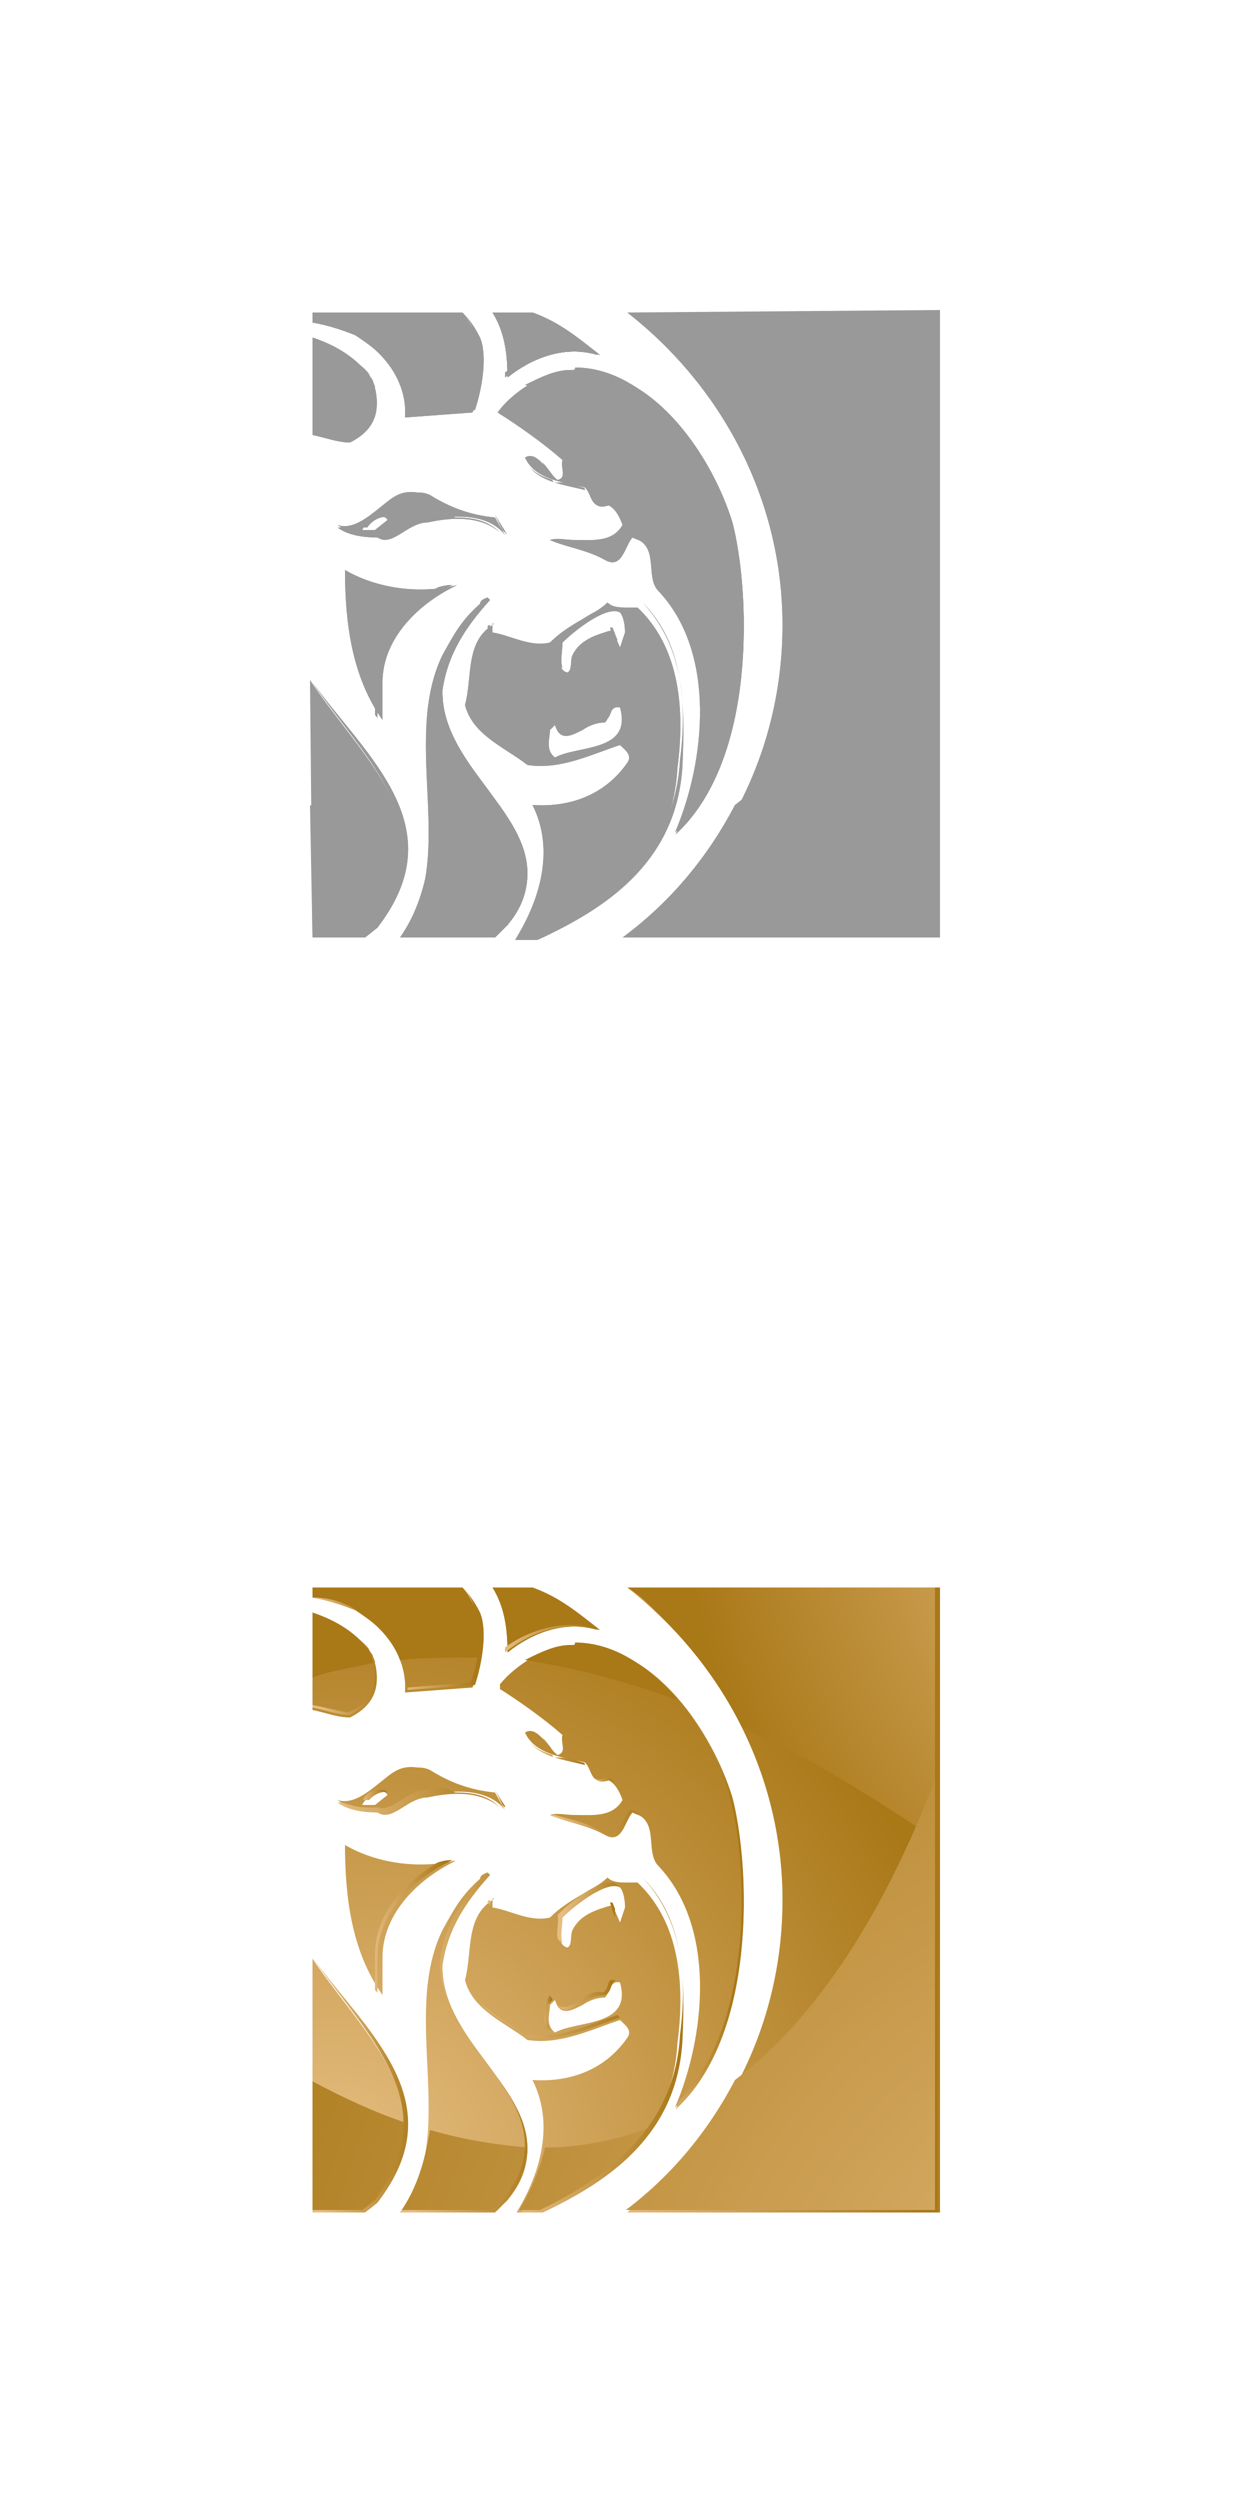 <?xml version="1.0" encoding="utf-8"?>
<!-- Generator: Adobe Illustrator 18.1.1, SVG Export Plug-In . SVG Version: 6.00 Build 0)  -->
<svg version="1.1" id="Layer_1" xmlns="http://www.w3.org/2000/svg" xmlns:xlink="http://www.w3.org/1999/xlink" x="0px" y="0px"
	 width="50px" height="100px" viewBox="-280 347 50 100" enable-background="new -280 347 50 100" xml:space="preserve">
<g>
	<g>
		<g>
			<g>
				<defs>
					<path id="SVGID_1_" d="M-266.2,420.8c0,2.2,0.3,4.3,1.5,6v-1.5c0-1.8,1.5-3.2,3-3.9C-263.3,421.8-265,421.5-266.2,420.8z"/>
				</defs>
				<clipPath id="SVGID_2_">
					<use xlink:href="#SVGID_1_"  overflow="visible"/>
				</clipPath>
				
					<radialGradient id="SVGID_3_" cx="-1350.937" cy="438.356" r="0.782" gradientTransform="matrix(33.116 0 0 -33.116 44471.688 14950.565)" gradientUnits="userSpaceOnUse">
					<stop  offset="0" style="stop-color:#E6BD81"/>
					<stop  offset="1" style="stop-color:#A97817"/>
				</radialGradient>
				<rect x="-266.2" y="420.8" clip-path="url(#SVGID_2_)" fill="url(#SVGID_3_)" width="4.4" height="6"/>
			</g>
		</g>
	</g>
	<g>
		<g>
			<g>
				<defs>
					<path id="SVGID_4_" d="M-264.5,418.8l-0.5,0.4h-0.5C-265.5,419-264.7,418.4-264.5,418.8 M-264.8,418.3
						c-0.5,0.4-1.1,0.9-1.7,0.7c0.4,0.3,1,0.4,1.6,0.4c0.6,0.4,1.2-0.6,2-0.6c1-0.2,2.4-0.3,3.1,0.6l-0.4-0.7
						c-1-0.1-1.8-0.4-2.6-0.9c-0.2-0.1-0.4-0.1-0.5-0.1C-264,417.6-264.3,417.9-264.8,418.3"/>
				</defs>
				<clipPath id="SVGID_5_">
					<use xlink:href="#SVGID_4_"  overflow="visible"/>
				</clipPath>
				
					<radialGradient id="SVGID_6_" cx="-1350.949" cy="438.353" r="0.779" gradientTransform="matrix(33.125 0 0 -33.125 44483.504 14954.068)" gradientUnits="userSpaceOnUse">
					<stop  offset="0" style="stop-color:#E6BD81"/>
					<stop  offset="1" style="stop-color:#A97817"/>
				</radialGradient>
				<rect x="-266.5" y="417.6" clip-path="url(#SVGID_5_)" fill="url(#SVGID_6_)" width="6.7" height="2.1"/>
			</g>
		</g>
	</g>
	<g>
		<g>
			<g>
				<defs>
					<path id="SVGID_7_" d="M-267.5,415.4c0.5,0.1,1,0.3,1.5,0.3c1-0.5,1.3-1.3,0.9-2.4c-0.6-0.9-1.5-1.4-2.4-1.7V415.4z"/>
				</defs>
				<clipPath id="SVGID_8_">
					<use xlink:href="#SVGID_7_"  overflow="visible"/>
				</clipPath>
				
					<radialGradient id="SVGID_9_" cx="-1350.948" cy="438.351" r="0.781" gradientTransform="matrix(33.123 0 0 -33.123 44481.129 14953.303)" gradientUnits="userSpaceOnUse">
					<stop  offset="0" style="stop-color:#E6BD81"/>
					<stop  offset="1" style="stop-color:#A97817"/>
				</radialGradient>
				<rect x="-267.5" y="411.6" clip-path="url(#SVGID_8_)" fill="url(#SVGID_9_)" width="2.9" height="4.1"/>
			</g>
		</g>
	</g>
	<g>
		<g>
			<g>
				<defs>
					<path id="SVGID_10_" d="M-262.3,424.2c-1.7,3.5,0.7,8.3-1.7,11.3h3.8c0.2-0.2,0.3-0.3,0.5-0.5c2.8-3.7-2.7-5.8-2.6-9.4
						c0.2-1.4,0.9-2.5,1.9-3.6l-0.1-0.1C-261.5,422.7-261.8,423.3-262.3,424.2"/>
				</defs>
				<clipPath id="SVGID_11_">
					<use xlink:href="#SVGID_10_"  overflow="visible"/>
				</clipPath>
				
					<radialGradient id="SVGID_12_" cx="-1350.944" cy="438.353" r="0.781" gradientTransform="matrix(33.12 0 0 -33.12 44476.961 14952.016)" gradientUnits="userSpaceOnUse">
					<stop  offset="0" style="stop-color:#E6BD81"/>
					<stop  offset="1" style="stop-color:#A97817"/>
				</radialGradient>
				<rect x="-264" y="421.9" clip-path="url(#SVGID_11_)" fill="url(#SVGID_12_)" width="7.1" height="13.6"/>
			</g>
		</g>
	</g>
	<g>
		<g>
			<g>
				<defs>
					<path id="SVGID_13_" d="M-254.9,410.5c3.7,2.9,6.2,7.4,6.2,12.5c0,5.1-2.4,9.6-6.2,12.5h12.5v-25H-254.9z"/>
				</defs>
				<clipPath id="SVGID_14_">
					<use xlink:href="#SVGID_13_"  overflow="visible"/>
				</clipPath>
				
					<radialGradient id="SVGID_15_" cx="-1350.925" cy="438.369" r="0.781" gradientTransform="matrix(33.117 0 0 -33.117 44472.355 14951.277)" gradientUnits="userSpaceOnUse">
					<stop  offset="0" style="stop-color:#E6BD81"/>
					<stop  offset="1" style="stop-color:#A97817"/>
				</radialGradient>
				<rect x="-254.9" y="410.5" clip-path="url(#SVGID_14_)" fill="url(#SVGID_15_)" width="12.5" height="25"/>
			</g>
		</g>
	</g>
	<g>
		<g>
			<g>
				<defs>
					<path id="SVGID_16_" d="M-267.5,435.5h2.1l0.5-0.4c2.9-4-0.6-6.7-2.7-9.9L-267.5,435.5L-267.5,435.5z"/>
				</defs>
				<clipPath id="SVGID_17_">
					<use xlink:href="#SVGID_16_"  overflow="visible"/>
				</clipPath>
				
					<radialGradient id="SVGID_18_" cx="-1350.935" cy="438.364" r="0.782" gradientTransform="matrix(33.119 0 0 -33.119 44474.742 14951.777)" gradientUnits="userSpaceOnUse">
					<stop  offset="0" style="stop-color:#E6BD81"/>
					<stop  offset="1" style="stop-color:#A97817"/>
				</radialGradient>
				<rect x="-267.5" y="425.2" clip-path="url(#SVGID_17_)" fill="url(#SVGID_18_)" width="5.6" height="10.3"/>
			</g>
		</g>
	</g>
	<g>
		<g>
			<g>
				<defs>
					<path id="SVGID_19_" d="M-267.5,410.5v0.4c0.6,0.1,1.2,0.3,1.7,0.5c1.2,0.7,2.1,1.9,2,3.3l2.7-0.2c0.4-0.9,0.5-2.2,0.2-2.9
						c-0.2-0.4-0.4-0.8-0.6-1L-267.5,410.5L-267.5,410.5z"/>
				</defs>
				<clipPath id="SVGID_20_">
					<use xlink:href="#SVGID_19_"  overflow="visible"/>
				</clipPath>
				
					<radialGradient id="SVGID_21_" cx="-1350.928" cy="438.372" r="0.78" gradientTransform="matrix(33.122 0 0 -33.122 44478.602 14953.333)" gradientUnits="userSpaceOnUse">
					<stop  offset="0" style="stop-color:#E6BD81"/>
					<stop  offset="1" style="stop-color:#A97817"/>
				</radialGradient>
				<rect x="-267.5" y="410.5" clip-path="url(#SVGID_20_)" fill="url(#SVGID_21_)" width="6.9" height="4.2"/>
			</g>
		</g>
	</g>
	<g>
		<g>
			<g>
				<defs>
					<path id="SVGID_22_" d="M-260.3,410.5c0.5,0.8,0.6,1.7,0.6,2.6c1-0.8,2.3-1.3,3.7-0.9c-0.9-0.7-1.6-1.3-2.7-1.7H-260.3z"/>
				</defs>
				<clipPath id="SVGID_23_">
					<use xlink:href="#SVGID_22_"  overflow="visible"/>
				</clipPath>
				
					<radialGradient id="SVGID_24_" cx="-1350.93" cy="438.366" r="0.778" gradientTransform="matrix(33.12 0 0 -33.12 44476.051 14952.273)" gradientUnits="userSpaceOnUse">
					<stop  offset="0" style="stop-color:#E6BD81"/>
					<stop  offset="1" style="stop-color:#A97817"/>
				</radialGradient>
				<rect x="-260.3" y="410.5" clip-path="url(#SVGID_23_)" fill="url(#SVGID_24_)" width="4.4" height="2.6"/>
			</g>
		</g>
	</g>
	<g>
		<g>
			<g>
				<defs>
					<path id="SVGID_25_" d="M-255.2,426.3c0.5,1.8-1.7,1.5-2.6,2c-0.4-0.3-0.2-0.8-0.2-1.1l0.2-0.2c0.2,0.7,0.7,0.4,1.1,0.2
						c0.3-0.2,0.6-0.3,0.9-0.3C-255.6,426.7-255.6,426.2-255.2,426.3 M-257.5,423.7c0.5-0.5,1.9-1.6,2.3-1.2
						c0.1,0.1,0.2,0.4,0.2,0.8l-0.2,0.6l-0.3-0.7c-0.7,0.2-1.3,0.4-1.6,1c-0.1,0.2,0,0.6-0.2,0.7
						C-257.8,424.8-257.5,424-257.5,423.7 M-258,423.7c-0.8,0.2-1.6-0.3-2.3-0.4c0-0.1,0-0.2,0-0.3c-1.1,0.7-0.8,2.1-1.1,3.2
						c0.3,1.2,1.6,1.7,2.5,2.4c1.3,0.2,2.5-0.4,3.7-0.8c0.2,0.2,0.5,0.4,0.3,0.7c-0.9,1.3-2.3,1.8-3.8,1.7c0.9,1.8,0.3,3.8-0.7,5.4
						h0.9c2.8-1.3,5.4-3.2,5.6-6.9c0.3-2.3,0.1-4.8-1.6-6.4c-0.1,0-0.2,0-0.4,0c-0.3,0-0.6,0-0.8-0.2
						C-256.2,422.6-257.2,422.9-258,423.7"/>
				</defs>
				<clipPath id="SVGID_26_">
					<use xlink:href="#SVGID_25_"  overflow="visible"/>
				</clipPath>
				
					<radialGradient id="SVGID_27_" cx="-1350.939" cy="438.355" r="0.78" gradientTransform="matrix(33.118 0 0 -33.118 44473.668 14951.109)" gradientUnits="userSpaceOnUse">
					<stop  offset="0" style="stop-color:#E6BD81"/>
					<stop  offset="1" style="stop-color:#A97817"/>
				</radialGradient>
				<rect x="-261.5" y="421.9" clip-path="url(#SVGID_26_)" fill="url(#SVGID_27_)" width="9" height="13.6"/>
			</g>
		</g>
	</g>
	<g>
		<g>
			<g>
				<defs>
					<path id="SVGID_28_" d="M-257.2,412.8c-1.2,0.1-2.4,1-2.9,1.7c0.8,0.5,1.8,1.2,2.6,1.9c-0.1,0.3,0.2,0.7-0.2,0.8
						c-0.4-0.3-0.8-1.2-1.3-0.9c0.4,0.9,1.6,1,2.4,1.2c0.3,0.3,0.2,0.9,0.9,0.7c0.3,0.1,0.5,0.5,0.6,0.8c-0.4,0.7-1.2,0.6-1.9,0.6
						c-0.4,0-0.7-0.1-1,0c0.7,0.3,1.5,0.4,2.2,0.8c0.7,0.4,0.8-0.6,1.1-0.9c1.1,0.3,0.5,1.5,1,2.1c2.4,2.5,1.9,6.9,0.7,9.7
						c3.3-3,3-9.7,2.3-12.4c-0.8-2.6-3.1-6.1-6.2-6.1C-257,412.8-257,412.8-257.2,412.8"/>
				</defs>
				<clipPath id="SVGID_29_">
					<use xlink:href="#SVGID_28_"  overflow="visible"/>
				</clipPath>
				
					<radialGradient id="SVGID_30_" cx="-1350.929" cy="438.368" r="0.78" gradientTransform="matrix(33.118 0 0 -33.118 44474.004 14951.721)" gradientUnits="userSpaceOnUse">
					<stop  offset="0" style="stop-color:#E6BD81"/>
					<stop  offset="1" style="stop-color:#A97817"/>
				</radialGradient>
				<rect x="-260" y="412.8" clip-path="url(#SVGID_29_)" fill="url(#SVGID_30_)" width="10.3" height="18.6"/>
			</g>
		</g>
	</g>
	<g>
		<g>
			<g>
				<defs>
					<path id="SVGID_31_" d="M-257.2,412.8c-0.6,0-1.2,0.3-1.8,0.6c1.9,0.3,3.9,0.8,6.1,1.6c-1.1-1.3-2.5-2.3-4.1-2.3
						C-257,412.8-257,412.8-257.2,412.8 M-267.5,414.1c0.8-0.3,1.7-0.4,2.5-0.6c0-0.1-0.1-0.2-0.1-0.3c-0.6-0.9-1.5-1.4-2.4-1.7
						V414.1z M-267.5,410.5v0.4c0.6,0.1,1.2,0.3,1.7,0.5c0.8,0.5,1.5,1.1,1.8,2c1-0.1,2.1-0.1,3.2-0.1c0.1-0.7,0.1-1.3-0.1-1.8
						c-0.2-0.4-0.4-0.8-0.6-1C-261.5,410.5-267.5,410.5-267.5,410.5z M-260.3,410.5c0.5,0.8,0.6,1.7,0.6,2.6c1-0.8,2.3-1.3,3.7-0.9
						c-0.9-0.7-1.6-1.3-2.7-1.7H-260.3z M-254.9,410.5c1.9,1.5,3.5,3.4,4.6,5.6c2.5,1.1,5.1,2.7,7.9,4.6v-10.3L-254.9,410.5
						L-254.9,410.5z"/>
				</defs>
				<clipPath id="SVGID_32_">
					<use xlink:href="#SVGID_31_"  overflow="visible"/>
				</clipPath>
				
					<radialGradient id="SVGID_33_" cx="-1351.508" cy="438.185" r="0.78" gradientTransform="matrix(33.421 0 0 -33.421 44942.238 15050.465)" gradientUnits="userSpaceOnUse">
					<stop  offset="0" style="stop-color:#E6BD81"/>
					<stop  offset="0.258" style="stop-color:#E6BD81"/>
					<stop  offset="1" style="stop-color:#A97817"/>
				</radialGradient>
				<rect x="-267.5" y="410.5" clip-path="url(#SVGID_32_)" fill="url(#SVGID_33_)" width="25" height="10.3"/>
			</g>
		</g>
	</g>
	<g>
		<g>
			<g>
				<defs>
					<path id="SVGID_34_" d="M-264,435.5h3.8c0.2-0.2,0.3-0.3,0.5-0.5c0.6-0.7,0.8-1.4,0.8-2.1c-1.2-0.1-2.5-0.3-3.9-0.7
						C-263,433.4-263.3,434.5-264,435.5 M-258.2,432.9c-0.2,0.9-0.6,1.8-1.1,2.6h0.9c1.7-0.8,3.4-1.8,4.4-3.4
						C-255.3,432.6-256.8,432.9-258.2,432.9 M-267.5,435.5h2.1l0.5-0.4c0.8-1.1,1.1-2.2,1.1-3.2c-1.2-0.4-2.5-1-3.8-1.7
						L-267.5,435.5L-267.5,435.5z M-250.6,430.2c-1.1,2.1-2.6,3.9-4.5,5.3h12.5v-17.3C-244.3,422.6-246.8,427.3-250.6,430.2"/>
				</defs>
				<clipPath id="SVGID_35_">
					<use xlink:href="#SVGID_34_"  overflow="visible"/>
				</clipPath>
				
					<radialGradient id="SVGID_36_" cx="-1362.339" cy="441.609" r="0.781" gradientTransform="matrix(59.248 0 0 -59.248 80485.461 26609.631)" gradientUnits="userSpaceOnUse">
					<stop  offset="0" style="stop-color:#E6BD81"/>
					<stop  offset="1" style="stop-color:#A97817"/>
				</radialGradient>
				<rect x="-267.5" y="418.1" clip-path="url(#SVGID_35_)" fill="url(#SVGID_36_)" width="25" height="17.3"/>
			</g>
		</g>
	</g>
	<g>
		<g>
			<g>
				<defs>
					<path id="SVGID_37_" d="M-260.5,423.1L-260.5,423.1c0.1,0.1,0.1,0.1,0.1,0.1c0-0.1,0-0.2,0-0.2S-260.5,423-260.5,423.1"/>
				</defs>
				<clipPath id="SVGID_38_">
					<use xlink:href="#SVGID_37_"  overflow="visible"/>
				</clipPath>
				
					<linearGradient id="SVGID_39_" gradientUnits="userSpaceOnUse" x1="2553.122" y1="-767.885" x2="2553.794" y2="-767.885" gradientTransform="matrix(0.225 0 0 -0.225 -834.427 250.48)">
					<stop  offset="0" style="stop-color:#E6BD81"/>
					<stop  offset="1" style="stop-color:#A97817"/>
				</linearGradient>
				<rect x="-260.5" y="423" clip-path="url(#SVGID_38_)" fill="url(#SVGID_39_)" width="0.2" height="0.2"/>
			</g>
		</g>
	</g>
	<g>
		<g>
			<g>
				<defs>
					<path id="SVGID_40_" d="M-255.9,426.7c-0.3-0.1-0.6,0.1-0.9,0.3c-0.3,0.2-0.7,0.4-0.9,0.2c0.3,0.4,0.6,0.1,1-0.1
						c0.3-0.2,0.6-0.3,0.9-0.3c0.3-0.1,0.2-0.6,0.5-0.6v-0.1h-0.1C-255.8,426.2-255.6,426.6-255.9,426.7"/>
				</defs>
				<clipPath id="SVGID_41_">
					<use xlink:href="#SVGID_40_"  overflow="visible"/>
				</clipPath>
				
					<linearGradient id="SVGID_42_" gradientUnits="userSpaceOnUse" x1="-1126.055" y1="368.649" x2="-1125.384" y2="368.649" gradientTransform="matrix(3.523 0 0 -3.523 3709.241 1725.614)">
					<stop  offset="0" style="stop-color:#E6BD81"/>
					<stop  offset="1" style="stop-color:#A97817"/>
				</linearGradient>
				<rect x="-257.8" y="426.2" clip-path="url(#SVGID_41_)" fill="url(#SVGID_42_)" width="2.4" height="1.4"/>
			</g>
		</g>
	</g>
	<g>
		<g>
			<g>
				<defs>
					<path id="SVGID_43_" d="M-260.3,423C-260.2,422.9-260.2,422.9-260.3,423C-260.2,422.9-260.3,422.9-260.3,423"/>
				</defs>
				<clipPath id="SVGID_44_">
					<use xlink:href="#SVGID_43_"  overflow="visible"/>
				</clipPath>
				
					<linearGradient id="SVGID_45_" gradientUnits="userSpaceOnUse" x1="7189.38" y1="-2202.099" x2="7190.05" y2="-2202.099" gradientTransform="matrix(0.103 0 0 -0.103 -1001.559 195.913)">
					<stop  offset="0" style="stop-color:#E6BD81"/>
					<stop  offset="1" style="stop-color:#A97817"/>
				</linearGradient>
				<rect x="-260.3" y="422.9" clip-path="url(#SVGID_44_)" fill="url(#SVGID_45_)" width="0.1" height="0.1"/>
			</g>
		</g>
	</g>
	<g>
		<g>
			<g>
				<defs>
					<path id="SVGID_46_" d="M-258.2,427.1c0.1,0.4-0.2,0.8,0.2,1.1l0,0c-0.2-0.3-0.1-0.7-0.1-1l0.2-0.2c0-0.1-0.1-0.1-0.1-0.2
						L-258.2,427.1z"/>
				</defs>
				<clipPath id="SVGID_47_">
					<use xlink:href="#SVGID_46_"  overflow="visible"/>
				</clipPath>
				
					<linearGradient id="SVGID_48_" gradientUnits="userSpaceOnUse" x1="504.982" y1="-130.397" x2="505.653" y2="-130.397" gradientTransform="matrix(0.469 0 0 -0.469 -495.119 366.331)">
					<stop  offset="0" style="stop-color:#E6BD81"/>
					<stop  offset="1" style="stop-color:#A97817"/>
				</linearGradient>
				<rect x="-258.3" y="426.8" clip-path="url(#SVGID_47_)" fill="url(#SVGID_48_)" width="0.5" height="1.4"/>
			</g>
		</g>
	</g>
	<g>
		<g>
			<g>
				<defs>
					<path id="SVGID_49_" d="M-257.7,423.6c0.1,0.4-0.2,1,0.2,1.1c-0.1-0.2,0-0.7,0-1c0.5-0.5,1.8-1.5,2.3-1.2
						c-0.1-0.1-0.2-0.2-0.4-0.2C-256.2,422.3-257.2,423.1-257.7,423.6"/>
				</defs>
				<clipPath id="SVGID_50_">
					<use xlink:href="#SVGID_49_"  overflow="visible"/>
				</clipPath>
				
					<linearGradient id="SVGID_51_" gradientUnits="userSpaceOnUse" x1="-1134.043" y1="370.821" x2="-1133.372" y2="370.821" gradientTransform="matrix(3.64 0 0 -3.64 3870.46 1773.314)">
					<stop  offset="0" style="stop-color:#E6BD81"/>
					<stop  offset="1" style="stop-color:#A97817"/>
				</linearGradient>
				<rect x="-257.8" y="422.2" clip-path="url(#SVGID_50_)" fill="url(#SVGID_51_)" width="2.6" height="2.5"/>
			</g>
		</g>
	</g>
	<g>
		<g>
			<g>
				<defs>
					<path id="SVGID_52_" d="M-255.6,423.1l0.2,0.6l0.1-0.1l-0.2-0.5C-255.6,423.1-255.6,423.1-255.6,423.1"/>
				</defs>
				<clipPath id="SVGID_53_">
					<use xlink:href="#SVGID_52_"  overflow="visible"/>
				</clipPath>
				
					<linearGradient id="SVGID_54_" gradientUnits="userSpaceOnUse" x1="1081.453" y1="-315.118" x2="1082.124" y2="-315.118" gradientTransform="matrix(0.358 0 0 -0.358 -643.216 310.462)">
					<stop  offset="0" style="stop-color:#E6BD81"/>
					<stop  offset="1" style="stop-color:#A97817"/>
				</linearGradient>
				<rect x="-255.6" y="423.1" clip-path="url(#SVGID_53_)" fill="url(#SVGID_54_)" width="0.2" height="0.6"/>
			</g>
		</g>
	</g>
	<g>
		<g>
			<g>
				<defs>
					<path id="SVGID_55_" d="M-258.3,416.5c0.2,0.2,0.3,0.4,0.5,0.6C-258,416.9-258.2,416.7-258.3,416.5z"/>
				</defs>
				<clipPath id="SVGID_56_">
					<use xlink:href="#SVGID_55_"  overflow="visible"/>
				</clipPath>
				
					<linearGradient id="SVGID_57_" gradientUnits="userSpaceOnUse" x1="-234.637" y1="88.328" x2="-233.967" y2="88.328" gradientTransform="matrix(0.773 0 0 -0.773 -77.105 485.042)">
					<stop  offset="0" style="stop-color:#E6BD81"/>
					<stop  offset="1" style="stop-color:#A97817"/>
				</linearGradient>
				<rect x="-258.3" y="416.5" clip-path="url(#SVGID_56_)" fill="url(#SVGID_57_)" width="0.5" height="0.6"/>
			</g>
		</g>
	</g>
	<g>
		<g>
			<g>
				<defs>
					<path id="SVGID_58_" d="M-256.2,418.1c0.1,0.2,0.3,0.2,0.6,0.1c0.1,0,0.1,0.1,0.2,0.1c-0.1-0.1-0.2-0.2-0.3-0.2
						C-255.9,418.2-256.2,418.2-256.2,418.1"/>
				</defs>
				<clipPath id="SVGID_59_">
					<use xlink:href="#SVGID_58_"  overflow="visible"/>
				</clipPath>
				
					<linearGradient id="SVGID_60_" gradientUnits="userSpaceOnUse" x1="-637.488" y1="215.188" x2="-636.818" y2="215.188" gradientTransform="matrix(1.193 0 0 -1.193 504.235 674.898)">
					<stop  offset="0" style="stop-color:#E6BD81"/>
					<stop  offset="1" style="stop-color:#A97817"/>
				</linearGradient>
				<rect x="-256.2" y="418.1" clip-path="url(#SVGID_59_)" fill="url(#SVGID_60_)" width="0.8" height="0.2"/>
			</g>
		</g>
	</g>
	<g>
		<g>
			<g>
				<defs>
					<path id="SVGID_61_" d="M-260,414.5c0.8,0.5,1.7,1.1,2.5,1.8l0,0C-258.3,415.6-259.2,415-260,414.5L-260,414.5"/>
				</defs>
				<clipPath id="SVGID_62_">
					<use xlink:href="#SVGID_61_"  overflow="visible"/>
				</clipPath>
				
					<linearGradient id="SVGID_63_" gradientUnits="userSpaceOnUse" x1="-1135.897" y1="370.481" x2="-1135.227" y2="370.481" gradientTransform="matrix(3.674 0 0 -3.674 3913.257 1776.598)">
					<stop  offset="0" style="stop-color:#E6BD81"/>
					<stop  offset="1" style="stop-color:#A97817"/>
				</linearGradient>
				<rect x="-260" y="414.5" clip-path="url(#SVGID_62_)" fill="url(#SVGID_63_)" width="2.5" height="1.9"/>
			</g>
		</g>
	</g>
	<g>
		<g>
			<g>
				<defs>
					<path id="SVGID_64_" d="M-253.3,414.5c1.2,1.2,2.1,2.9,2.5,4.4c0.7,2.6,1,9-2,12.1c-0.1,0.1-0.1,0.3-0.2,0.4
						c3.3-3,3-9.7,2.3-12.4C-251.1,417.5-252.1,415.7-253.3,414.5z"/>
				</defs>
				<clipPath id="SVGID_65_">
					<use xlink:href="#SVGID_64_"  overflow="visible"/>
				</clipPath>
				
					<linearGradient id="SVGID_66_" gradientUnits="userSpaceOnUse" x1="-1185.18" y1="386.387" x2="-1184.509" y2="386.387" gradientTransform="matrix(4.603 0 0 -4.603 5201.55 2201.336)">
					<stop  offset="0" style="stop-color:#E6BD81"/>
					<stop  offset="1" style="stop-color:#A97817"/>
				</linearGradient>
				<rect x="-253.3" y="414.5" clip-path="url(#SVGID_65_)" fill="url(#SVGID_66_)" width="3.6" height="16.9"/>
			</g>
		</g>
	</g>
	<g>
		<g>
			<g>
				<defs>
					<path id="SVGID_67_" d="M-260.8,427.1c0.5,0.6,1.3,0.9,1.9,1.4c1.3,0.2,2.5-0.4,3.7-0.8l0.1,0.1c-0.1-0.1-0.2-0.2-0.2-0.2
						c-1.2,0.4-2.4,1-3.7,0.8C-259.5,428-260.2,427.7-260.8,427.1z"/>
				</defs>
				<clipPath id="SVGID_68_">
					<use xlink:href="#SVGID_67_"  overflow="visible"/>
				</clipPath>
				
					<linearGradient id="SVGID_69_" gradientUnits="userSpaceOnUse" x1="-1273.566" y1="414.131" x2="-1272.895" y2="414.131" gradientTransform="matrix(8.592 0 0 -8.592 10681.894 3986.245)">
					<stop  offset="0" style="stop-color:#E6BD81"/>
					<stop  offset="1" style="stop-color:#A97817"/>
				</linearGradient>
				<rect x="-260.8" y="427.1" clip-path="url(#SVGID_68_)" fill="url(#SVGID_69_)" width="5.8" height="1.7"/>
			</g>
		</g>
	</g>
	<g>
		<g>
			<g>
				<defs>
					<path id="SVGID_70_" d="M-258.8,416.7c0.5,0.6,1.4,0.7,2.2,0.9c0-0.1-0.1-0.1-0.1-0.1c-0.3-0.1-0.6-0.2-1-0.2c0,0,0,0-0.1,0
						c0,0-0.1,0-0.1-0.1C-258.2,417.1-258.5,417-258.8,416.7z"/>
				</defs>
				<clipPath id="SVGID_71_">
					<use xlink:href="#SVGID_70_"  overflow="visible"/>
				</clipPath>
				
					<linearGradient id="SVGID_72_" gradientUnits="userSpaceOnUse" x1="-1106.237" y1="361.255" x2="-1105.566" y2="361.255" gradientTransform="matrix(3.267 0 0 -3.267 3355.196 1597.333)">
					<stop  offset="0" style="stop-color:#E6BD81"/>
					<stop  offset="1" style="stop-color:#A97817"/>
				</linearGradient>
				<rect x="-258.8" y="416.7" clip-path="url(#SVGID_71_)" fill="url(#SVGID_72_)" width="2.2" height="0.9"/>
			</g>
		</g>
	</g>
	<g>
		<g>
			<g>
				<defs>
					<path id="SVGID_73_" d="M-262.5,421.5c-1.3,0.8-2.5,2-2.5,3.7v1.4c0.1,0.1,0.1,0.1,0.1,0.2v-1.5c0-1.8,1.5-3.2,3-3.9
						C-262,421.4-262.2,421.4-262.5,421.5"/>
				</defs>
				<clipPath id="SVGID_74_">
					<use xlink:href="#SVGID_73_"  overflow="visible"/>
				</clipPath>
				
					<linearGradient id="SVGID_75_" gradientUnits="userSpaceOnUse" x1="-1183.996" y1="386.522" x2="-1183.325" y2="386.522" gradientTransform="matrix(4.604 0 0 -4.604 5185.857 2203.431)">
					<stop  offset="0" style="stop-color:#E6BD81"/>
					<stop  offset="1" style="stop-color:#A97817"/>
				</linearGradient>
				<rect x="-265" y="421.3" clip-path="url(#SVGID_74_)" fill="url(#SVGID_75_)" width="3.1" height="5.4"/>
			</g>
		</g>
	</g>
	<g>
		<g>
			<g>
				<defs>
					<path id="SVGID_76_" d="M-260.2,418.6l0.3,0.6c0.1,0.1,0.1,0.1,0.2,0.2L-260.2,418.6L-260.2,418.6z"/>
				</defs>
				<clipPath id="SVGID_77_">
					<use xlink:href="#SVGID_76_"  overflow="visible"/>
				</clipPath>
				
					<linearGradient id="SVGID_78_" gradientUnits="userSpaceOnUse" x1="-11.516" y1="21.523" x2="-10.845" y2="21.523" gradientTransform="matrix(0.647 0 0 -0.647 -252.808 432.882)">
					<stop  offset="0" style="stop-color:#E6BD81"/>
					<stop  offset="1" style="stop-color:#A97817"/>
				</linearGradient>
				<rect x="-260.2" y="418.6" clip-path="url(#SVGID_77_)" fill="url(#SVGID_78_)" width="0.4" height="0.7"/>
			</g>
		</g>
	</g>
	<g>
		<g>
			<g>
				<defs>
					<path id="SVGID_79_" d="M-260.8,422.2c-0.8,1-1.5,2-1.6,3.3c-0.1,3.5,5.4,5.7,2.6,9.4c-0.2,0.2-0.3,0.4-0.5,0.5h-3.6
						c0,0.1-0.1,0.1-0.1,0.1h3.8c0.2-0.2,0.3-0.3,0.5-0.5c2.8-3.7-2.7-5.8-2.6-9.4c0.2-1.4,0.9-2.5,1.9-3.6l-0.1-0.1
						C-260.8,422-260.8,422.1-260.8,422.2"/>
				</defs>
				<clipPath id="SVGID_80_">
					<use xlink:href="#SVGID_79_"  overflow="visible"/>
				</clipPath>
				
					<linearGradient id="SVGID_81_" gradientUnits="userSpaceOnUse" x1="-1260.031" y1="410.11" x2="-1259.361" y2="410.11" gradientTransform="matrix(7.606 0 0 -7.606 9320.338 3548.203)">
					<stop  offset="0" style="stop-color:#E6BD81"/>
					<stop  offset="1" style="stop-color:#A97817"/>
				</linearGradient>
				<rect x="-264" y="421.9" clip-path="url(#SVGID_80_)" fill="url(#SVGID_81_)" width="7.1" height="13.6"/>
			</g>
		</g>
	</g>
	<g>
		<g>
			<g>
				<defs>
					<path id="SVGID_82_" d="M-261.5,410.5c0.2,0.2,0.4,0.5,0.5,0.9c0.3,0.7,0.2,2-0.2,2.9l-2.5,0.2c0,0.1,0,0.1,0,0.1l2.7-0.2
						c0.3-0.9,0.5-2.2,0.2-2.9C-261,411.1-261.2,410.8-261.5,410.5L-261.5,410.5z"/>
				</defs>
				<clipPath id="SVGID_83_">
					<use xlink:href="#SVGID_82_"  overflow="visible"/>
				</clipPath>
				
					<linearGradient id="SVGID_84_" gradientUnits="userSpaceOnUse" x1="-1180.732" y1="384.099" x2="-1180.061" y2="384.099" gradientTransform="matrix(4.522 0 0 -4.522 5075.288 2149.421)">
					<stop  offset="0" style="stop-color:#E6BD81"/>
					<stop  offset="1" style="stop-color:#A97817"/>
				</linearGradient>
				<rect x="-263.8" y="410.5" clip-path="url(#SVGID_83_)" fill="url(#SVGID_84_)" width="3.2" height="4.2"/>
			</g>
		</g>
	</g>
	<g>
		<g>
			<g>
				<defs>
					<path id="SVGID_85_" d="M-267.5,425.3c2.1,3.1,5.4,5.8,2.5,9.7l-0.5,0.4h-2v0.1h2.1l0.5-0.4
						C-261.8,431.1-265.3,428.3-267.5,425.3L-267.5,425.3z"/>
				</defs>
				<clipPath id="SVGID_86_">
					<use xlink:href="#SVGID_85_"  overflow="visible"/>
				</clipPath>
				
					<linearGradient id="SVGID_87_" gradientUnits="userSpaceOnUse" x1="-1219.557" y1="397.932" x2="-1218.887" y2="397.932" gradientTransform="matrix(5.652 0 0 -5.652 6625.854 2679.581)">
					<stop  offset="0" style="stop-color:#E6BD81"/>
					<stop  offset="1" style="stop-color:#A97817"/>
				</linearGradient>
				<rect x="-267.5" y="425.2" clip-path="url(#SVGID_86_)" fill="url(#SVGID_87_)" width="5.6" height="10.3"/>
			</g>
		</g>
	</g>
	<g>
		<g>
			<g>
				<defs>
					<path id="SVGID_88_" d="M-254.3,422.1c1.6,1.7,1.8,4,1.5,6.3c-0.2,3.7-2.9,5.7-5.6,7h-0.7c0,0.1-0.1,0.1-0.1,0.1h0.9
						c2.8-1.3,5.4-3.2,5.6-6.9C-252.6,426.2-252.6,423.8-254.3,422.1L-254.3,422.1z"/>
				</defs>
				<clipPath id="SVGID_89_">
					<use xlink:href="#SVGID_88_"  overflow="visible"/>
				</clipPath>
				
					<linearGradient id="SVGID_90_" gradientUnits="userSpaceOnUse" x1="-1287.784" y1="418.477" x2="-1287.113" y2="418.477" gradientTransform="matrix(9.96 0 0 -9.96 12566.717 4596.744)">
					<stop  offset="0" style="stop-color:#E6BD81"/>
					<stop  offset="1" style="stop-color:#A97817"/>
				</linearGradient>
				<rect x="-259.3" y="422.1" clip-path="url(#SVGID_89_)" fill="url(#SVGID_90_)" width="6.8" height="13.4"/>
			</g>
		</g>
	</g>
	<g>
		<g>
			<g>
				<defs>
					<path id="SVGID_91_" d="M-242.6,410.5v24.9h-12.2c-0.1,0.1-0.1,0.1-0.2,0.1h12.5v-25H-242.6z"/>
				</defs>
				<clipPath id="SVGID_92_">
					<use xlink:href="#SVGID_91_"  overflow="visible"/>
				</clipPath>
				
					<linearGradient id="SVGID_93_" gradientUnits="userSpaceOnUse" x1="-1329.15" y1="430.974" x2="-1328.479" y2="430.974" gradientTransform="matrix(18.641 0 0 -18.641 24521.332 8456.665)">
					<stop  offset="0" style="stop-color:#E6BD81"/>
					<stop  offset="1" style="stop-color:#A97817"/>
				</linearGradient>
				<rect x="-254.9" y="410.5" clip-path="url(#SVGID_92_)" fill="url(#SVGID_93_)" width="12.5" height="25"/>
			</g>
		</g>
	</g>
	<g>
		<g>
			<g>
				<defs>
					<path id="SVGID_94_" d="M-265.2,413.1c0.4,1.1,0.2,2-0.9,2.4c-0.5-0.1-0.9-0.2-1.4-0.3v0.1c0.5,0.1,1,0.3,1.5,0.3
						c1-0.5,1.3-1.3,0.9-2.4c-0.2-0.3-0.4-0.5-0.6-0.7C-265.5,412.7-265.2,412.9-265.2,413.1"/>
				</defs>
				<clipPath id="SVGID_95_">
					<use xlink:href="#SVGID_94_"  overflow="visible"/>
				</clipPath>
				
					<linearGradient id="SVGID_96_" gradientUnits="userSpaceOnUse" x1="-1149.294" y1="374.66" x2="-1148.623" y2="374.66" gradientTransform="matrix(3.905 0 0 -3.905 4220.773 1877.274)">
					<stop  offset="0" style="stop-color:#E6BD81"/>
					<stop  offset="1" style="stop-color:#A97817"/>
				</linearGradient>
				<rect x="-267.5" y="412.6" clip-path="url(#SVGID_95_)" fill="url(#SVGID_96_)" width="2.9" height="3.1"/>
			</g>
		</g>
	</g>
	<g>
		<g>
			<g>
				<defs>
					<path id="SVGID_97_" d="M-263,418.6c-0.7,0-1.3,0.9-1.9,0.7h-0.4l0,0c-0.4,0-0.7-0.1-1-0.2c-0.1,0-0.1,0-0.2,0
						c0.4,0.3,1,0.4,1.6,0.4c0.6,0.4,1.2-0.6,2-0.6c0.9-0.2,2.1-0.3,2.9,0.4c-0.5-0.5-1.1-0.6-1.8-0.6
						C-262.2,418.4-262.7,418.5-263,418.6"/>
				</defs>
				<clipPath id="SVGID_98_">
					<use xlink:href="#SVGID_97_"  overflow="visible"/>
				</clipPath>
				
					<linearGradient id="SVGID_99_" gradientUnits="userSpaceOnUse" x1="-1284.537" y1="417.155" x2="-1283.867" y2="417.155" gradientTransform="matrix(9.652 0 0 -9.652 12131.709 4445.388)">
					<stop  offset="0" style="stop-color:#E6BD81"/>
					<stop  offset="1" style="stop-color:#A97817"/>
				</linearGradient>
				<rect x="-266.5" y="418.4" clip-path="url(#SVGID_98_)" fill="url(#SVGID_99_)" width="6.5" height="1.3"/>
			</g>
		</g>
	</g>
	<g>
		<g>
			<g>
				<defs>
					<path id="SVGID_100_" d="M-254.9,410.5c0.5,0.4,1.1,0.9,1.6,1.4C-253.8,411.4-254.3,410.9-254.9,410.5L-254.9,410.5z"/>
				</defs>
				<clipPath id="SVGID_101_">
					<use xlink:href="#SVGID_100_"  overflow="visible"/>
				</clipPath>
				
					<linearGradient id="SVGID_102_" gradientUnits="userSpaceOnUse" x1="-995.282" y1="325.175" x2="-994.612" y2="325.175" gradientTransform="matrix(2.311 0 0 -2.311 2045.442 1162.778)">
					<stop  offset="0" style="stop-color:#E6BD81"/>
					<stop  offset="1" style="stop-color:#A97817"/>
				</linearGradient>
				<rect x="-254.9" y="410.5" clip-path="url(#SVGID_101_)" fill="url(#SVGID_102_)" width="1.6" height="1.4"/>
			</g>
		</g>
	</g>
	<g>
		<g>
			<g>
				<defs>
					<path id="SVGID_103_" d="M-255.9,420.3c-0.6-0.4-1.2-0.5-1.9-0.7c-0.1,0-0.1,0-0.2,0C-257.3,419.9-256.5,420-255.9,420.3
						c0.8,0.5,0.9-0.5,1.2-0.8c0.2,0.1,0.3,0.1,0.4,0.2c-0.1-0.1-0.3-0.3-0.5-0.3C-255.1,419.7-255.3,420.7-255.9,420.3"/>
				</defs>
				<clipPath id="SVGID_104_">
					<use xlink:href="#SVGID_103_"  overflow="visible"/>
				</clipPath>
				
					<linearGradient id="SVGID_105_" gradientUnits="userSpaceOnUse" x1="-1216.374" y1="395.93" x2="-1215.703" y2="395.93" gradientTransform="matrix(5.515 0 0 -5.515 6450.42 2603.694)">
					<stop  offset="0" style="stop-color:#E6BD81"/>
					<stop  offset="1" style="stop-color:#A97817"/>
				</linearGradient>
				<rect x="-258" y="419.4" clip-path="url(#SVGID_104_)" fill="url(#SVGID_105_)" width="3.7" height="1.4"/>
			</g>
		</g>
	</g>
	<g>
		<g>
			<g>
				<defs>
					<path id="SVGID_106_" d="M-259.8,412.9c0,0.1,0,0.1,0,0.2c1-0.8,2.3-1.3,3.7-0.9c-0.1-0.1-0.1-0.1-0.2-0.1
						c-0.3-0.1-0.6-0.1-0.9-0.1C-258,412-259,412.3-259.8,412.9"/>
				</defs>
				<clipPath id="SVGID_107_">
					<use xlink:href="#SVGID_106_"  overflow="visible"/>
				</clipPath>
				
					<linearGradient id="SVGID_108_" gradientUnits="userSpaceOnUse" x1="-1217.722" y1="395.677" x2="-1217.051" y2="395.677" gradientTransform="matrix(5.565 0 0 -5.565 6516.659 2614.311)">
					<stop  offset="0" style="stop-color:#E6BD81"/>
					<stop  offset="1" style="stop-color:#A97817"/>
				</linearGradient>
				<rect x="-259.8" y="411.8" clip-path="url(#SVGID_107_)" fill="url(#SVGID_108_)" width="3.7" height="1.3"/>
			</g>
		</g>
	</g>
	<g>
		<g>
			<g>
				<defs>
					<path id="SVGID_109_" d="M-265.5,419.1h0.2c0.1-0.2,0.5-0.5,0.8-0.4l0,0c-0.1-0.1-0.1-0.1-0.2-0.1
						C-265.2,418.5-265.5,418.9-265.5,419.1"/>
				</defs>
				<clipPath id="SVGID_110_">
					<use xlink:href="#SVGID_109_"  overflow="visible"/>
				</clipPath>
				
					<linearGradient id="SVGID_111_" gradientUnits="userSpaceOnUse" x1="-741.097" y1="248.315" x2="-740.427" y2="248.315" gradientTransform="matrix(1.394 0 0 -1.394 767.575 764.901)">
					<stop  offset="0" style="stop-color:#E6BD81"/>
					<stop  offset="1" style="stop-color:#A97817"/>
				</linearGradient>
				<rect x="-265.5" y="418.5" clip-path="url(#SVGID_110_)" fill="url(#SVGID_111_)" width="1" height="0.5"/>
			</g>
		</g>
	</g>
	<g>
		<g>
			<g>
				<defs>
					<path id="SVGID_112_" d="M-267.5,410.9c0.6,0.1,1.2,0.3,1.7,0.5c0.3,0.2,0.6,0.4,0.9,0.7c-0.3-0.3-0.7-0.6-1-0.8
						C-266.3,411.1-266.8,410.9-267.5,410.9L-267.5,410.9z"/>
				</defs>
				<clipPath id="SVGID_113_">
					<use xlink:href="#SVGID_112_"  overflow="visible"/>
				</clipPath>
				
					<linearGradient id="SVGID_114_" gradientUnits="userSpaceOnUse" x1="-1147.291" y1="373.783" x2="-1146.62" y2="373.783" gradientTransform="matrix(3.872 0 0 -3.872 4174.859 1858.737)">
					<stop  offset="0" style="stop-color:#E6BD81"/>
					<stop  offset="1" style="stop-color:#A97817"/>
				</linearGradient>
				<rect x="-267.5" y="410.8" clip-path="url(#SVGID_113_)" fill="url(#SVGID_114_)" width="2.6" height="1.3"/>
			</g>
		</g>
	</g>
</g>
<g>
	<g>
		<g>
			<g>
				<path id="SVGID_115_" fill="#999999" d="M-266.2,369.8c0,2.2,0.3,4.3,1.5,6v-1.5c0-1.8,1.5-3.2,3-3.9
					C-263.3,370.8-265,370.5-266.2,369.8z"/>
			</g>
			<g>
				<defs>
					<path id="SVGID_116_" d="M-266.2,369.8c0,2.2,0.3,4.3,1.5,6v-1.5c0-1.8,1.5-3.2,3-3.9C-263.3,370.8-265,370.5-266.2,369.8z"/>
				</defs>
				<clipPath id="SVGID_118_">
					<use xlink:href="#SVGID_116_"  overflow="visible"/>
				</clipPath>
				<rect x="-266.2" y="369.8" clip-path="url(#SVGID_118_)" fill="#999999" width="4.4" height="6"/>
			</g>
		</g>
	</g>
	<g>
		<g>
			<g>
				<path id="SVGID_117_" fill="#999999" d="M-264.5,367.8l-0.5,0.4h-0.5C-265.5,368-264.7,367.4-264.5,367.8 M-264.8,367.3
					c-0.5,0.4-1.1,0.9-1.7,0.7c0.4,0.3,1,0.4,1.6,0.4c0.6,0.4,1.2-0.6,2-0.6c1-0.2,2.4-0.3,3.1,0.6l-0.4-0.7c-1-0.1-1.8-0.4-2.6-0.9
					c-0.2-0.1-0.4-0.1-0.5-0.1C-264,366.6-264.3,366.9-264.8,367.3"/>
			</g>
			<g>
				<defs>
					<path id="SVGID_120_" d="M-264.5,367.8l-0.5,0.4h-0.5C-265.5,368-264.7,367.4-264.5,367.8 M-264.8,367.3
						c-0.5,0.4-1.1,0.9-1.7,0.7c0.4,0.3,1,0.4,1.6,0.4c0.6,0.4,1.2-0.6,2-0.6c1-0.2,2.4-0.3,3.1,0.6l-0.4-0.7
						c-1-0.1-1.8-0.4-2.6-0.9c-0.2-0.1-0.4-0.1-0.5-0.1C-264,366.6-264.3,366.9-264.8,367.3"/>
				</defs>
				<clipPath id="SVGID_122_">
					<use xlink:href="#SVGID_120_"  overflow="visible"/>
				</clipPath>
				<rect x="-266.5" y="366.6" clip-path="url(#SVGID_122_)" fill="#999999" width="6.7" height="2.1"/>
			</g>
		</g>
	</g>
	<g>
		<g>
			<g>
				<path id="SVGID_119_" fill="#999999" d="M-267.5,364.4c0.5,0.1,1,0.3,1.5,0.3c1-0.5,1.3-1.3,0.9-2.4c-0.6-0.9-1.5-1.4-2.4-1.7
					V364.4z"/>
			</g>
			<g>
				<defs>
					<path id="SVGID_124_" d="M-267.5,364.4c0.5,0.1,1,0.3,1.5,0.3c1-0.5,1.3-1.3,0.9-2.4c-0.6-0.9-1.5-1.4-2.4-1.7V364.4z"/>
				</defs>
				<clipPath id="SVGID_126_">
					<use xlink:href="#SVGID_124_"  overflow="visible"/>
				</clipPath>
				<rect x="-267.5" y="360.6" clip-path="url(#SVGID_126_)" fill="#999999" width="2.9" height="4.1"/>
			</g>
		</g>
	</g>
	<g>
		<g>
			<g>
				<path id="SVGID_121_" fill="#999999" d="M-262.3,373.2c-1.7,3.5,0.7,8.3-1.7,11.3h3.8c0.2-0.2,0.3-0.3,0.5-0.5
					c2.8-3.7-2.7-5.8-2.6-9.4c0.2-1.4,0.9-2.5,1.9-3.6l-0.1-0.1C-261.5,371.7-261.8,372.3-262.3,373.2"/>
			</g>
			<g>
				<defs>
					<path id="SVGID_128_" d="M-262.3,373.2c-1.7,3.5,0.7,8.3-1.7,11.3h3.8c0.2-0.2,0.3-0.3,0.5-0.5c2.8-3.7-2.7-5.8-2.6-9.4
						c0.2-1.4,0.9-2.5,1.9-3.6l-0.1-0.1C-261.5,371.7-261.8,372.3-262.3,373.2"/>
				</defs>
				<clipPath id="SVGID_130_">
					<use xlink:href="#SVGID_128_"  overflow="visible"/>
				</clipPath>
				<rect x="-264" y="370.9" clip-path="url(#SVGID_130_)" fill="#999999" width="7.1" height="13.6"/>
			</g>
		</g>
	</g>
	<g>
		<g>
			<g>
				<path id="SVGID_123_" fill="#999999" d="M-254.9,359.5c3.7,2.9,6.2,7.4,6.2,12.5c0,5.1-2.4,9.6-6.2,12.5h12.5v-25H-254.9z"/>
			</g>
			<g>
				<defs>
					<path id="SVGID_132_" d="M-254.9,359.5c3.7,2.9,6.2,7.4,6.2,12.5c0,5.1-2.4,9.6-6.2,12.5h12.5v-25H-254.9z"/>
				</defs>
				<clipPath id="SVGID_134_">
					<use xlink:href="#SVGID_132_"  overflow="visible"/>
				</clipPath>
				<rect x="-254.9" y="359.5" clip-path="url(#SVGID_134_)" fill="#999999" width="12.5" height="25"/>
			</g>
		</g>
	</g>
	<g>
		<g>
			<g>
				<path id="SVGID_125_" fill="#999999" d="M-267.5,384.5h2.1l0.5-0.4c2.9-4-0.6-6.7-2.7-9.9L-267.5,384.5L-267.5,384.5z"/>
			</g>
			<g>
				<defs>
					<path id="SVGID_136_" d="M-267.5,384.5h2.1l0.5-0.4c2.9-4-0.6-6.7-2.7-9.9L-267.5,384.5L-267.5,384.5z"/>
				</defs>
				<clipPath id="SVGID_138_">
					<use xlink:href="#SVGID_136_"  overflow="visible"/>
				</clipPath>
				<rect x="-267.5" y="374.2" clip-path="url(#SVGID_138_)" fill="#999999" width="5.6" height="10.3"/>
			</g>
		</g>
	</g>
	<g>
		<g>
			<g>
				<path id="SVGID_127_" fill="#999999" d="M-267.5,359.5v0.4c0.6,0.1,1.2,0.3,1.7,0.5c1.2,0.7,2.1,1.9,2,3.3l2.7-0.2
					c0.4-0.9,0.5-2.2,0.2-2.9c-0.2-0.4-0.4-0.8-0.6-1L-267.5,359.5L-267.5,359.5z"/>
			</g>
			<g>
				<defs>
					<path id="SVGID_140_" d="M-267.5,359.5v0.4c0.6,0.1,1.2,0.3,1.7,0.5c1.2,0.7,2.1,1.9,2,3.3l2.7-0.2c0.4-0.9,0.5-2.2,0.2-2.9
						c-0.2-0.4-0.4-0.8-0.6-1L-267.5,359.5L-267.5,359.5z"/>
				</defs>
				<clipPath id="SVGID_142_">
					<use xlink:href="#SVGID_140_"  overflow="visible"/>
				</clipPath>
				<rect x="-267.5" y="359.5" clip-path="url(#SVGID_142_)" fill="#999999" width="6.9" height="4.2"/>
			</g>
		</g>
	</g>
	<g>
		<g>
			<g>
				<path id="SVGID_129_" fill="#999999" d="M-260.3,359.5c0.5,0.8,0.6,1.7,0.6,2.6c1-0.8,2.3-1.3,3.7-0.9c-0.9-0.7-1.6-1.3-2.7-1.7
					H-260.3z"/>
			</g>
			<g>
				<defs>
					<path id="SVGID_144_" d="M-260.3,359.5c0.5,0.8,0.6,1.7,0.6,2.6c1-0.8,2.3-1.3,3.7-0.9c-0.9-0.7-1.6-1.3-2.7-1.7H-260.3z"/>
				</defs>
				<clipPath id="SVGID_146_">
					<use xlink:href="#SVGID_144_"  overflow="visible"/>
				</clipPath>
				<rect x="-260.3" y="359.5" clip-path="url(#SVGID_146_)" fill="#999999" width="4.4" height="2.6"/>
			</g>
		</g>
	</g>
	<g>
		<g>
			<g>
				<path id="SVGID_131_" fill="#999999" d="M-255.2,375.3c0.5,1.8-1.7,1.5-2.6,2c-0.4-0.3-0.2-0.8-0.2-1.1l0.2-0.2
					c0.2,0.7,0.7,0.4,1.1,0.2c0.3-0.2,0.6-0.3,0.9-0.3C-255.6,375.7-255.6,375.2-255.2,375.3 M-257.5,372.7c0.5-0.5,1.9-1.6,2.3-1.2
					c0.1,0.1,0.2,0.4,0.2,0.8l-0.2,0.6l-0.3-0.7c-0.7,0.2-1.3,0.4-1.6,1c-0.1,0.2,0,0.6-0.2,0.7C-257.8,373.8-257.5,373-257.5,372.7
					 M-258,372.7c-0.8,0.2-1.6-0.3-2.3-0.4c0-0.1,0-0.2,0-0.3c-1.1,0.7-0.8,2.1-1.1,3.2c0.3,1.2,1.6,1.7,2.5,2.4
					c1.3,0.2,2.5-0.4,3.7-0.8c0.2,0.2,0.5,0.4,0.3,0.7c-0.9,1.3-2.3,1.8-3.8,1.7c0.9,1.8,0.3,3.8-0.7,5.4h0.9
					c2.8-1.3,5.4-3.2,5.6-6.9c0.3-2.3,0.1-4.8-1.6-6.4c-0.1,0-0.2,0-0.4,0c-0.3,0-0.6,0-0.8-0.2C-256.2,371.6-257.2,371.9-258,372.7
					"/>
			</g>
			<g>
				<defs>
					<path id="SVGID_148_" d="M-255.2,375.3c0.5,1.8-1.7,1.5-2.6,2c-0.4-0.3-0.2-0.8-0.2-1.1l0.2-0.2c0.2,0.7,0.7,0.4,1.1,0.2
						c0.3-0.2,0.6-0.3,0.9-0.3C-255.6,375.7-255.6,375.2-255.2,375.3 M-257.5,372.7c0.5-0.5,1.9-1.6,2.3-1.2
						c0.1,0.1,0.2,0.4,0.2,0.8l-0.2,0.6l-0.3-0.7c-0.7,0.2-1.3,0.4-1.6,1c-0.1,0.2,0,0.6-0.2,0.7
						C-257.8,373.8-257.5,373-257.5,372.7 M-258,372.7c-0.8,0.2-1.6-0.3-2.3-0.4c0-0.1,0-0.2,0-0.3c-1.1,0.7-0.8,2.1-1.1,3.2
						c0.3,1.2,1.6,1.7,2.5,2.4c1.3,0.2,2.5-0.4,3.7-0.8c0.2,0.2,0.5,0.4,0.3,0.7c-0.9,1.3-2.3,1.8-3.8,1.7c0.9,1.8,0.3,3.8-0.7,5.4
						h0.9c2.8-1.3,5.4-3.2,5.6-6.9c0.3-2.3,0.1-4.8-1.6-6.4c-0.1,0-0.2,0-0.4,0c-0.3,0-0.6,0-0.8-0.2
						C-256.2,371.6-257.2,371.9-258,372.7"/>
				</defs>
				<clipPath id="SVGID_150_">
					<use xlink:href="#SVGID_148_"  overflow="visible"/>
				</clipPath>
				<rect x="-261.5" y="370.9" clip-path="url(#SVGID_150_)" fill="#999999" width="9" height="13.6"/>
			</g>
		</g>
	</g>
	<g>
		<g>
			<g>
				<path id="SVGID_133_" fill="#999999" d="M-257.2,361.8c-1.2,0.1-2.4,1-2.9,1.7c0.8,0.5,1.8,1.2,2.6,1.9
					c-0.1,0.3,0.2,0.7-0.2,0.8c-0.4-0.3-0.8-1.2-1.3-0.9c0.4,0.9,1.6,1,2.4,1.2c0.3,0.3,0.2,0.9,0.9,0.7c0.3,0.1,0.5,0.5,0.6,0.8
					c-0.4,0.7-1.2,0.6-1.9,0.6c-0.4,0-0.7-0.1-1,0c0.7,0.3,1.5,0.4,2.2,0.8c0.7,0.4,0.8-0.6,1.1-0.9c1.1,0.3,0.5,1.5,1,2.1
					c2.4,2.5,1.9,6.9,0.7,9.7c3.3-3,3-9.7,2.3-12.4c-0.8-2.6-3.1-6.1-6.2-6.1C-257,361.8-257,361.8-257.2,361.8"/>
			</g>
			<g>
				<defs>
					<path id="SVGID_152_" d="M-257.2,361.8c-1.2,0.1-2.4,1-2.9,1.7c0.8,0.5,1.8,1.2,2.6,1.9c-0.1,0.3,0.2,0.7-0.2,0.8
						c-0.4-0.3-0.8-1.2-1.3-0.9c0.4,0.9,1.6,1,2.4,1.2c0.3,0.3,0.2,0.9,0.9,0.7c0.3,0.1,0.5,0.5,0.6,0.8c-0.4,0.7-1.2,0.6-1.9,0.6
						c-0.4,0-0.7-0.1-1,0c0.7,0.3,1.5,0.4,2.2,0.8c0.7,0.4,0.8-0.6,1.1-0.9c1.1,0.3,0.5,1.5,1,2.1c2.4,2.5,1.9,6.9,0.7,9.7
						c3.3-3,3-9.7,2.3-12.4c-0.8-2.6-3.1-6.1-6.2-6.1C-257,361.8-257,361.8-257.2,361.8"/>
				</defs>
				<clipPath id="SVGID_154_">
					<use xlink:href="#SVGID_152_"  overflow="visible"/>
				</clipPath>
				<rect x="-260" y="361.8" clip-path="url(#SVGID_154_)" fill="#999999" width="10.3" height="18.6"/>
			</g>
		</g>
	</g>
	<g>
		<g>
			<g>
				<path id="SVGID_135_" fill="#999999" d="M-257.2,361.8c-0.6,0-1.2,0.3-1.8,0.6c1.9,0.3,3.9,0.8,6.1,1.6
					c-1.1-1.3-2.5-2.3-4.1-2.3C-257,361.8-257,361.8-257.2,361.8 M-267.5,363.1c0.8-0.3,1.7-0.4,2.5-0.6c0-0.1-0.1-0.2-0.1-0.3
					c-0.6-0.9-1.5-1.4-2.4-1.7V363.1z M-267.5,359.5v0.4c0.6,0.1,1.2,0.3,1.7,0.5c0.8,0.5,1.5,1.1,1.8,2c1-0.1,2.1-0.1,3.2-0.1
					c0.1-0.7,0.1-1.3-0.1-1.8c-0.2-0.4-0.4-0.8-0.6-1C-261.5,359.5-267.5,359.5-267.5,359.5z M-260.3,359.5c0.5,0.8,0.6,1.7,0.6,2.6
					c1-0.8,2.3-1.3,3.7-0.9c-0.9-0.7-1.6-1.3-2.7-1.7H-260.3z M-254.9,359.5c1.9,1.5,3.5,3.4,4.6,5.6c2.5,1.1,5.1,2.7,7.9,4.6v-10.3
					L-254.9,359.5L-254.9,359.5z"/>
			</g>
			<g>
				<defs>
					<path id="SVGID_156_" d="M-257.2,361.8c-0.6,0-1.2,0.3-1.8,0.6c1.9,0.3,3.9,0.8,6.1,1.6c-1.1-1.3-2.5-2.3-4.1-2.3
						C-257,361.8-257,361.8-257.2,361.8 M-267.5,363.1c0.8-0.3,1.7-0.4,2.5-0.6c0-0.1-0.1-0.2-0.1-0.3c-0.6-0.9-1.5-1.4-2.4-1.7
						V363.1z M-267.5,359.5v0.4c0.6,0.1,1.2,0.3,1.7,0.5c0.8,0.5,1.5,1.1,1.8,2c1-0.1,2.1-0.1,3.2-0.1c0.1-0.7,0.1-1.3-0.1-1.8
						c-0.2-0.4-0.4-0.8-0.6-1C-261.5,359.5-267.5,359.5-267.5,359.5z M-260.3,359.5c0.5,0.8,0.6,1.7,0.6,2.6c1-0.8,2.3-1.3,3.7-0.9
						c-0.9-0.7-1.6-1.3-2.7-1.7H-260.3z M-254.9,359.5c1.9,1.5,3.5,3.4,4.6,5.6c2.5,1.1,5.1,2.7,7.9,4.6v-10.3L-254.9,359.5
						L-254.9,359.5z"/>
				</defs>
				<clipPath id="SVGID_158_">
					<use xlink:href="#SVGID_156_"  overflow="visible"/>
				</clipPath>
				<rect x="-267.5" y="359.5" clip-path="url(#SVGID_158_)" fill="#999999" width="25" height="10.3"/>
			</g>
		</g>
	</g>
	<g>
		<g>
			<g>
				<path id="SVGID_137_" fill="#999999" d="M-264,384.5h3.8c0.2-0.2,0.3-0.3,0.5-0.5c0.6-0.7,0.8-1.4,0.8-2.1
					c-1.2-0.1-2.5-0.3-3.9-0.7C-263,382.4-263.3,383.5-264,384.5 M-258.2,381.9c-0.2,0.9-0.6,1.8-1.1,2.6h0.9
					c1.7-0.8,3.4-1.8,4.4-3.4C-255.3,381.6-256.8,381.9-258.2,381.9 M-267.5,384.5h2.1l0.5-0.4c0.8-1.1,1.1-2.2,1.1-3.2
					c-1.2-0.4-2.5-1-3.8-1.7L-267.5,384.5L-267.5,384.5z M-250.6,379.2c-1.1,2.1-2.6,3.9-4.5,5.3h12.5v-17.3
					C-244.3,371.6-246.8,376.3-250.6,379.2"/>
			</g>
			<g>
				<defs>
					<path id="SVGID_160_" d="M-264,384.5h3.8c0.2-0.2,0.3-0.3,0.5-0.5c0.6-0.7,0.8-1.4,0.8-2.1c-1.2-0.1-2.5-0.3-3.9-0.7
						C-263,382.4-263.3,383.5-264,384.5 M-258.2,381.9c-0.2,0.9-0.6,1.8-1.1,2.6h0.9c1.7-0.8,3.4-1.8,4.4-3.4
						C-255.3,381.6-256.8,381.9-258.2,381.9 M-267.5,384.5h2.1l0.5-0.4c0.8-1.1,1.1-2.2,1.1-3.2c-1.2-0.4-2.5-1-3.8-1.7
						L-267.5,384.5L-267.5,384.5z M-250.6,379.2c-1.1,2.1-2.6,3.9-4.5,5.3h12.5v-17.3C-244.3,371.6-246.8,376.3-250.6,379.2"/>
				</defs>
				<clipPath id="SVGID_162_">
					<use xlink:href="#SVGID_160_"  overflow="visible"/>
				</clipPath>
				<rect x="-267.5" y="367.1" clip-path="url(#SVGID_162_)" fill="#999999" width="25" height="17.3"/>
			</g>
		</g>
	</g>
	<g>
		<g>
			<g>
				<path id="SVGID_139_" fill="#999999" d="M-260.5,372.1L-260.5,372.1c0.1,0.1,0.1,0.1,0.1,0.1c0-0.1,0-0.2,0-0.2
					S-260.5,372-260.5,372.1"/>
			</g>
			<g>
				<defs>
					<path id="SVGID_164_" d="M-260.5,372.1L-260.5,372.1c0.1,0.1,0.1,0.1,0.1,0.1c0-0.1,0-0.2,0-0.2S-260.5,372-260.5,372.1"/>
				</defs>
				<clipPath id="SVGID_166_">
					<use xlink:href="#SVGID_164_"  overflow="visible"/>
				</clipPath>
				<rect x="-260.5" y="372" clip-path="url(#SVGID_166_)" fill="#999999" width="0.2" height="0.2"/>
			</g>
		</g>
	</g>
	<g>
		<g>
			<g>
				<path id="SVGID_141_" fill="#999999" d="M-255.9,375.7c-0.3-0.1-0.6,0.1-0.9,0.3c-0.3,0.2-0.7,0.4-0.9,0.2
					c0.3,0.4,0.6,0.1,1-0.1c0.3-0.2,0.6-0.3,0.9-0.3c0.3-0.1,0.2-0.6,0.5-0.6v-0.1h-0.1C-255.8,375.2-255.6,375.6-255.9,375.7"/>
			</g>
			<g>
				<defs>
					<path id="SVGID_168_" d="M-255.9,375.7c-0.3-0.1-0.6,0.1-0.9,0.3c-0.3,0.2-0.7,0.4-0.9,0.2c0.3,0.4,0.6,0.1,1-0.1
						c0.3-0.2,0.6-0.3,0.9-0.3c0.3-0.1,0.2-0.6,0.5-0.6v-0.1h-0.1C-255.8,375.2-255.6,375.6-255.9,375.7"/>
				</defs>
				<clipPath id="SVGID_170_">
					<use xlink:href="#SVGID_168_"  overflow="visible"/>
				</clipPath>
				<rect x="-257.8" y="375.2" clip-path="url(#SVGID_170_)" fill="#999999" width="2.4" height="1.4"/>
			</g>
		</g>
	</g>
	<g>
		<g>
			<g>
				<path id="SVGID_143_" fill="#999999" d="M-260.3,372C-260.2,371.9-260.2,371.9-260.3,372C-260.2,371.9-260.3,371.9-260.3,372"/>
			</g>
			<g>
				<defs>
					<path id="SVGID_172_" d="M-260.3,372C-260.2,371.9-260.2,371.9-260.3,372C-260.2,371.9-260.3,371.9-260.3,372"/>
				</defs>
				<clipPath id="SVGID_174_">
					<use xlink:href="#SVGID_172_"  overflow="visible"/>
				</clipPath>
				<rect x="-260.3" y="371.9" clip-path="url(#SVGID_174_)" fill="#999999" width="0.1" height="0.1"/>
			</g>
		</g>
	</g>
	<g>
		<g>
			<g>
				<path id="SVGID_145_" fill="#999999" d="M-258.2,376.1c0.1,0.4-0.2,0.8,0.2,1.1l0,0c-0.2-0.3-0.1-0.7-0.1-1l0.2-0.2
					c0-0.1-0.1-0.1-0.1-0.2L-258.2,376.1z"/>
			</g>
			<g>
				<defs>
					<path id="SVGID_176_" d="M-258.2,376.1c0.1,0.4-0.2,0.8,0.2,1.1l0,0c-0.2-0.3-0.1-0.7-0.1-1l0.2-0.2c0-0.1-0.1-0.1-0.1-0.2
						L-258.2,376.1z"/>
				</defs>
				<clipPath id="SVGID_178_">
					<use xlink:href="#SVGID_176_"  overflow="visible"/>
				</clipPath>
				<rect x="-258.3" y="375.8" clip-path="url(#SVGID_178_)" fill="#999999" width="0.5" height="1.4"/>
			</g>
		</g>
	</g>
	<g>
		<g>
			<g>
				<path id="SVGID_147_" fill="#999999" d="M-257.7,372.6c0.1,0.4-0.2,1,0.2,1.1c-0.1-0.2,0-0.7,0-1c0.5-0.5,1.8-1.5,2.3-1.2
					c-0.1-0.1-0.2-0.2-0.4-0.2C-256.2,371.3-257.2,372.1-257.7,372.6"/>
			</g>
			<g>
				<defs>
					<path id="SVGID_180_" d="M-257.7,372.6c0.1,0.4-0.2,1,0.2,1.1c-0.1-0.2,0-0.7,0-1c0.5-0.5,1.8-1.5,2.3-1.2
						c-0.1-0.1-0.2-0.2-0.4-0.2C-256.2,371.3-257.2,372.1-257.7,372.6"/>
				</defs>
				<clipPath id="SVGID_182_">
					<use xlink:href="#SVGID_180_"  overflow="visible"/>
				</clipPath>
				<rect x="-257.8" y="371.2" clip-path="url(#SVGID_182_)" fill="#999999" width="2.6" height="2.5"/>
			</g>
		</g>
	</g>
	<g>
		<g>
			<g>
				<path id="SVGID_149_" fill="#999999" d="M-255.6,372.1l0.2,0.6l0.1-0.1l-0.2-0.5C-255.6,372.1-255.6,372.1-255.6,372.1"/>
			</g>
			<g>
				<defs>
					<path id="SVGID_184_" d="M-255.6,372.1l0.2,0.6l0.1-0.1l-0.2-0.5C-255.6,372.1-255.6,372.1-255.6,372.1"/>
				</defs>
				<clipPath id="SVGID_186_">
					<use xlink:href="#SVGID_184_"  overflow="visible"/>
				</clipPath>
				<rect x="-255.6" y="372.1" clip-path="url(#SVGID_186_)" fill="#999999" width="0.2" height="0.6"/>
			</g>
		</g>
	</g>
	<g>
		<g>
			<g>
				<path id="SVGID_151_" fill="#999999" d="M-258.3,365.5c0.2,0.2,0.3,0.4,0.5,0.6C-258,365.9-258.2,365.7-258.3,365.5z"/>
			</g>
			<g>
				<defs>
					<path id="SVGID_188_" d="M-258.3,365.5c0.2,0.2,0.3,0.4,0.5,0.6C-258,365.9-258.2,365.7-258.3,365.5z"/>
				</defs>
				<clipPath id="SVGID_190_">
					<use xlink:href="#SVGID_188_"  overflow="visible"/>
				</clipPath>
				<rect x="-258.3" y="365.5" clip-path="url(#SVGID_190_)" fill="#999999" width="0.5" height="0.6"/>
			</g>
		</g>
	</g>
	<g>
		<g>
			<g>
				<path id="SVGID_153_" fill="#999999" d="M-256.2,367.1c0.1,0.2,0.3,0.2,0.6,0.1c0.1,0,0.1,0.1,0.2,0.1c-0.1-0.1-0.2-0.2-0.3-0.2
					C-255.9,367.2-256.2,367.2-256.2,367.1"/>
			</g>
			<g>
				<defs>
					<path id="SVGID_191_" d="M-256.2,367.1c0.1,0.2,0.3,0.2,0.6,0.1c0.1,0,0.1,0.1,0.2,0.1c-0.1-0.1-0.2-0.2-0.3-0.2
						C-255.9,367.2-256.2,367.2-256.2,367.1"/>
				</defs>
				<clipPath id="SVGID_192_">
					<use xlink:href="#SVGID_191_"  overflow="visible"/>
				</clipPath>
				<rect x="-256.2" y="367.1" clip-path="url(#SVGID_192_)" fill="#999999" width="0.8" height="0.2"/>
			</g>
		</g>
	</g>
	<g>
		<g>
			<g>
				<path id="SVGID_155_" fill="#999999" d="M-260,363.5c0.8,0.5,1.7,1.1,2.5,1.8l0,0C-258.3,364.6-259.2,364-260,363.5L-260,363.5"
					/>
			</g>
			<g>
				<defs>
					<path id="SVGID_193_" d="M-260,363.5c0.8,0.5,1.7,1.1,2.5,1.8l0,0C-258.3,364.6-259.2,364-260,363.5L-260,363.5"/>
				</defs>
				<clipPath id="SVGID_194_">
					<use xlink:href="#SVGID_193_"  overflow="visible"/>
				</clipPath>
				<rect x="-260" y="363.5" clip-path="url(#SVGID_194_)" fill="#999999" width="2.5" height="1.9"/>
			</g>
		</g>
	</g>
	<g>
		<g>
			<g>
				<path id="SVGID_157_" fill="#999999" d="M-253.3,363.5c1.2,1.2,2.1,2.9,2.5,4.4c0.7,2.6,1,9-2,12.1c-0.1,0.1-0.1,0.3-0.2,0.4
					c3.3-3,3-9.7,2.3-12.4C-251.1,366.5-252.1,364.7-253.3,363.5z"/>
			</g>
			<g>
				<defs>
					<path id="SVGID_195_" d="M-253.3,363.5c1.2,1.2,2.1,2.9,2.5,4.4c0.7,2.6,1,9-2,12.1c-0.1,0.1-0.1,0.3-0.2,0.4
						c3.3-3,3-9.7,2.3-12.4C-251.1,366.5-252.1,364.7-253.3,363.5z"/>
				</defs>
				<clipPath id="SVGID_196_">
					<use xlink:href="#SVGID_195_"  overflow="visible"/>
				</clipPath>
				<rect x="-253.3" y="363.5" clip-path="url(#SVGID_196_)" fill="#999999" width="3.6" height="16.9"/>
			</g>
		</g>
	</g>
	<g>
		<g>
			<g>
				<path id="SVGID_159_" fill="#999999" d="M-260.8,376.1c0.5,0.6,1.3,0.9,1.9,1.4c1.3,0.2,2.5-0.4,3.7-0.8l0.1,0.1
					c-0.1-0.1-0.2-0.2-0.2-0.2c-1.2,0.4-2.4,1-3.7,0.8C-259.5,377-260.2,376.7-260.8,376.1z"/>
			</g>
			<g>
				<defs>
					<path id="SVGID_197_" d="M-260.8,376.1c0.5,0.6,1.3,0.9,1.9,1.4c1.3,0.2,2.5-0.4,3.7-0.8l0.1,0.1c-0.1-0.1-0.2-0.2-0.2-0.2
						c-1.2,0.4-2.4,1-3.7,0.8C-259.5,377-260.2,376.7-260.8,376.1z"/>
				</defs>
				<clipPath id="SVGID_198_">
					<use xlink:href="#SVGID_197_"  overflow="visible"/>
				</clipPath>
				<rect x="-260.8" y="376.1" clip-path="url(#SVGID_198_)" fill="#999999" width="5.8" height="1.7"/>
			</g>
		</g>
	</g>
	<g>
		<g>
			<g>
				<path id="SVGID_161_" fill="#999999" d="M-258.8,365.7c0.5,0.6,1.4,0.7,2.2,0.9c0-0.1-0.1-0.1-0.1-0.1c-0.3-0.1-0.6-0.2-1-0.2
					c0,0,0,0-0.1,0c0,0-0.1,0-0.1-0.1C-258.2,366.1-258.5,366-258.8,365.7z"/>
			</g>
			<g>
				<defs>
					<path id="SVGID_199_" d="M-258.8,365.7c0.5,0.6,1.4,0.7,2.2,0.9c0-0.1-0.1-0.1-0.1-0.1c-0.3-0.1-0.6-0.2-1-0.2c0,0,0,0-0.1,0
						c0,0-0.1,0-0.1-0.1C-258.2,366.1-258.5,366-258.8,365.7z"/>
				</defs>
				<clipPath id="SVGID_200_">
					<use xlink:href="#SVGID_199_"  overflow="visible"/>
				</clipPath>
				<rect x="-258.8" y="365.7" clip-path="url(#SVGID_200_)" fill="#999999" width="2.2" height="0.9"/>
			</g>
		</g>
	</g>
	<g>
		<g>
			<g>
				<path id="SVGID_163_" fill="#999999" d="M-262.5,370.5c-1.3,0.8-2.5,2-2.5,3.7v1.4c0.1,0.1,0.1,0.1,0.1,0.2v-1.5
					c0-1.8,1.5-3.2,3-3.9C-262,370.4-262.2,370.4-262.5,370.5"/>
			</g>
			<g>
				<defs>
					<path id="SVGID_201_" d="M-262.5,370.5c-1.3,0.8-2.5,2-2.5,3.7v1.4c0.1,0.1,0.1,0.1,0.1,0.2v-1.5c0-1.8,1.5-3.2,3-3.9
						C-262,370.4-262.2,370.4-262.5,370.5"/>
				</defs>
				<clipPath id="SVGID_202_">
					<use xlink:href="#SVGID_201_"  overflow="visible"/>
				</clipPath>
				<rect x="-265" y="370.3" clip-path="url(#SVGID_202_)" fill="#999999" width="3.1" height="5.4"/>
			</g>
		</g>
	</g>
	<g>
		<g>
			<g>
				<path id="SVGID_165_" fill="#999999" d="M-260.2,367.6l0.3,0.6c0.1,0.1,0.1,0.1,0.2,0.2L-260.2,367.6L-260.2,367.6z"/>
			</g>
			<g>
				<defs>
					<path id="SVGID_203_" d="M-260.2,367.6l0.3,0.6c0.1,0.1,0.1,0.1,0.2,0.2L-260.2,367.6L-260.2,367.6z"/>
				</defs>
				<clipPath id="SVGID_204_">
					<use xlink:href="#SVGID_203_"  overflow="visible"/>
				</clipPath>
				<rect x="-260.2" y="367.6" clip-path="url(#SVGID_204_)" fill="#999999" width="0.4" height="0.7"/>
			</g>
		</g>
	</g>
	<g>
		<g>
			<g>
				<path id="SVGID_167_" fill="#999999" d="M-260.8,371.2c-0.8,1-1.5,2-1.6,3.3c-0.1,3.5,5.4,5.7,2.6,9.4c-0.2,0.2-0.3,0.4-0.5,0.5
					h-3.6c0,0.1-0.1,0.1-0.1,0.1h3.8c0.2-0.2,0.3-0.3,0.5-0.5c2.8-3.7-2.7-5.8-2.6-9.4c0.2-1.4,0.9-2.5,1.9-3.6l-0.1-0.1
					C-260.8,371-260.8,371.1-260.8,371.2"/>
			</g>
			<g>
				<defs>
					<path id="SVGID_205_" d="M-260.8,371.2c-0.8,1-1.5,2-1.6,3.3c-0.1,3.5,5.4,5.7,2.6,9.4c-0.2,0.2-0.3,0.4-0.5,0.5h-3.6
						c0,0.1-0.1,0.1-0.1,0.1h3.8c0.2-0.2,0.3-0.3,0.5-0.5c2.8-3.7-2.7-5.8-2.6-9.4c0.2-1.4,0.9-2.5,1.9-3.6l-0.1-0.1
						C-260.8,371-260.8,371.1-260.8,371.2"/>
				</defs>
				<clipPath id="SVGID_206_">
					<use xlink:href="#SVGID_205_"  overflow="visible"/>
				</clipPath>
				<rect x="-264" y="370.9" clip-path="url(#SVGID_206_)" fill="#999999" width="7.1" height="13.6"/>
			</g>
		</g>
	</g>
	<g>
		<g>
			<g>
				<path id="SVGID_169_" fill="#999999" d="M-261.5,359.5c0.2,0.2,0.4,0.5,0.5,0.9c0.3,0.7,0.2,2-0.2,2.9l-2.5,0.2
					c0,0.1,0,0.1,0,0.1l2.7-0.2c0.3-0.9,0.5-2.2,0.2-2.9C-261,360.1-261.2,359.8-261.5,359.5L-261.5,359.5z"/>
			</g>
			<g>
				<defs>
					<path id="SVGID_207_" d="M-261.5,359.5c0.2,0.2,0.4,0.5,0.5,0.9c0.3,0.7,0.2,2-0.2,2.9l-2.5,0.2c0,0.1,0,0.1,0,0.1l2.7-0.2
						c0.3-0.9,0.5-2.2,0.2-2.9C-261,360.1-261.2,359.8-261.5,359.5L-261.5,359.5z"/>
				</defs>
				<clipPath id="SVGID_208_">
					<use xlink:href="#SVGID_207_"  overflow="visible"/>
				</clipPath>
				<rect x="-263.8" y="359.5" clip-path="url(#SVGID_208_)" fill="#999999" width="3.2" height="4.2"/>
			</g>
		</g>
	</g>
	<g>
		<g>
			<g>
				<path id="SVGID_171_" fill="#999999" d="M-267.5,374.3c2.1,3.1,5.4,5.8,2.5,9.7l-0.5,0.4h-2v0.1h2.1l0.5-0.4
					C-261.8,380.1-265.3,377.3-267.5,374.3L-267.5,374.3z"/>
			</g>
			<g>
				<defs>
					<path id="SVGID_209_" d="M-267.5,374.3c2.1,3.1,5.4,5.8,2.5,9.7l-0.5,0.4h-2v0.1h2.1l0.5-0.4
						C-261.8,380.1-265.3,377.3-267.5,374.3L-267.5,374.3z"/>
				</defs>
				<clipPath id="SVGID_210_">
					<use xlink:href="#SVGID_209_"  overflow="visible"/>
				</clipPath>
				<rect x="-267.5" y="374.2" clip-path="url(#SVGID_210_)" fill="#999999" width="5.6" height="10.3"/>
			</g>
		</g>
	</g>
	<g>
		<g>
			<g>
				<path id="SVGID_173_" fill="#999999" d="M-254.3,371.1c1.6,1.7,1.8,4,1.5,6.3c-0.2,3.7-2.9,5.7-5.6,7h-0.7
					c0,0.1-0.1,0.1-0.1,0.1h0.9c2.8-1.3,5.4-3.2,5.6-6.9C-252.6,375.2-252.6,372.8-254.3,371.1L-254.3,371.1z"/>
			</g>
			<g>
				<defs>
					<path id="SVGID_211_" d="M-254.3,371.1c1.6,1.7,1.8,4,1.5,6.3c-0.2,3.7-2.9,5.7-5.6,7h-0.7c0,0.1-0.1,0.1-0.1,0.1h0.9
						c2.8-1.3,5.4-3.2,5.6-6.9C-252.6,375.2-252.6,372.8-254.3,371.1L-254.3,371.1z"/>
				</defs>
				<clipPath id="SVGID_212_">
					<use xlink:href="#SVGID_211_"  overflow="visible"/>
				</clipPath>
				<rect x="-259.3" y="371.1" clip-path="url(#SVGID_212_)" fill="#999999" width="6.8" height="13.4"/>
			</g>
		</g>
	</g>
	<g>
		<g>
			<g>
				<path id="SVGID_175_" fill="#999999" d="M-242.6,359.5v24.9h-12.2c-0.1,0.1-0.1,0.1-0.2,0.1h12.5v-25H-242.6z"/>
			</g>
			<g>
				<defs>
					<path id="SVGID_213_" d="M-242.6,359.5v24.9h-12.2c-0.1,0.1-0.1,0.1-0.2,0.1h12.5v-25H-242.6z"/>
				</defs>
				<clipPath id="SVGID_214_">
					<use xlink:href="#SVGID_213_"  overflow="visible"/>
				</clipPath>
				<rect x="-254.9" y="359.5" clip-path="url(#SVGID_214_)" fill="#999999" width="12.5" height="25"/>
			</g>
		</g>
	</g>
	<g>
		<g>
			<g>
				<path id="SVGID_177_" fill="#999999" d="M-265.2,362.1c0.4,1.1,0.2,2-0.9,2.4c-0.5-0.1-0.9-0.2-1.4-0.3v0.1
					c0.5,0.1,1,0.3,1.5,0.3c1-0.5,1.3-1.3,0.9-2.4c-0.2-0.3-0.4-0.5-0.6-0.7C-265.5,361.7-265.2,361.9-265.2,362.1"/>
			</g>
			<g>
				<defs>
					<path id="SVGID_215_" d="M-265.2,362.1c0.4,1.1,0.2,2-0.9,2.4c-0.5-0.1-0.9-0.2-1.4-0.3v0.1c0.5,0.1,1,0.3,1.5,0.3
						c1-0.5,1.3-1.3,0.9-2.4c-0.2-0.3-0.4-0.5-0.6-0.7C-265.5,361.7-265.2,361.9-265.2,362.1"/>
				</defs>
				<clipPath id="SVGID_216_">
					<use xlink:href="#SVGID_215_"  overflow="visible"/>
				</clipPath>
				<rect x="-267.5" y="361.6" clip-path="url(#SVGID_216_)" fill="#999999" width="2.9" height="3.1"/>
			</g>
		</g>
	</g>
	<g>
		<g>
			<g>
				<path id="SVGID_179_" fill="#999999" d="M-263,367.6c-0.7,0-1.3,0.9-1.9,0.7h-0.4l0,0c-0.4,0-0.7-0.1-1-0.2c-0.1,0-0.1,0-0.2,0
					c0.4,0.3,1,0.4,1.6,0.4c0.6,0.4,1.2-0.6,2-0.6c0.9-0.2,2.1-0.3,2.9,0.4c-0.5-0.5-1.1-0.6-1.8-0.6
					C-262.2,367.4-262.7,367.5-263,367.6"/>
			</g>
			<g>
				<defs>
					<path id="SVGID_217_" d="M-263,367.6c-0.7,0-1.3,0.9-1.9,0.7h-0.4l0,0c-0.4,0-0.7-0.1-1-0.2c-0.1,0-0.1,0-0.2,0
						c0.4,0.3,1,0.4,1.6,0.4c0.6,0.4,1.2-0.6,2-0.6c0.9-0.2,2.1-0.3,2.9,0.4c-0.5-0.5-1.1-0.6-1.8-0.6
						C-262.2,367.4-262.7,367.5-263,367.6"/>
				</defs>
				<clipPath id="SVGID_218_">
					<use xlink:href="#SVGID_217_"  overflow="visible"/>
				</clipPath>
				<rect x="-266.5" y="367.4" clip-path="url(#SVGID_218_)" fill="#999999" width="6.5" height="1.3"/>
			</g>
		</g>
	</g>
	<g>
		<g>
			<g>
				<path id="SVGID_181_" fill="#999999" d="M-254.9,359.5c0.5,0.4,1.1,0.9,1.6,1.4C-253.8,360.4-254.3,359.9-254.9,359.5
					L-254.9,359.5z"/>
			</g>
			<g>
				<defs>
					<path id="SVGID_219_" d="M-254.9,359.5c0.5,0.4,1.1,0.9,1.6,1.4C-253.8,360.4-254.3,359.9-254.9,359.5L-254.9,359.5z"/>
				</defs>
				<clipPath id="SVGID_220_">
					<use xlink:href="#SVGID_219_"  overflow="visible"/>
				</clipPath>
				<rect x="-254.9" y="359.5" clip-path="url(#SVGID_220_)" fill="#999999" width="1.6" height="1.4"/>
			</g>
		</g>
	</g>
	<g>
		<g>
			<g>
				<path id="SVGID_183_" fill="#999999" d="M-255.9,369.3c-0.6-0.4-1.2-0.5-1.9-0.7c-0.1,0-0.1,0-0.2,0
					C-257.3,368.9-256.5,369-255.9,369.3c0.8,0.5,0.9-0.5,1.2-0.8c0.2,0.1,0.3,0.1,0.4,0.2c-0.1-0.1-0.3-0.3-0.5-0.3
					C-255.1,368.7-255.3,369.7-255.9,369.3"/>
			</g>
			<g>
				<defs>
					<path id="SVGID_221_" d="M-255.9,369.3c-0.6-0.4-1.2-0.5-1.9-0.7c-0.1,0-0.1,0-0.2,0C-257.3,368.9-256.5,369-255.9,369.3
						c0.8,0.5,0.9-0.5,1.2-0.8c0.2,0.1,0.3,0.1,0.4,0.2c-0.1-0.1-0.3-0.3-0.5-0.3C-255.1,368.7-255.3,369.7-255.9,369.3"/>
				</defs>
				<clipPath id="SVGID_222_">
					<use xlink:href="#SVGID_221_"  overflow="visible"/>
				</clipPath>
				<rect x="-258" y="368.4" clip-path="url(#SVGID_222_)" fill="#999999" width="3.7" height="1.4"/>
			</g>
		</g>
	</g>
	<g>
		<g>
			<g>
				<path id="SVGID_185_" fill="#999999" d="M-259.8,361.9c0,0.1,0,0.1,0,0.2c1-0.8,2.3-1.3,3.7-0.9c-0.1-0.1-0.1-0.1-0.2-0.1
					c-0.3-0.1-0.6-0.1-0.9-0.1C-258,361-259,361.3-259.8,361.9"/>
			</g>
			<g>
				<defs>
					<path id="SVGID_223_" d="M-259.8,361.9c0,0.1,0,0.1,0,0.2c1-0.8,2.3-1.3,3.7-0.9c-0.1-0.1-0.1-0.1-0.2-0.1
						c-0.3-0.1-0.6-0.1-0.9-0.1C-258,361-259,361.3-259.8,361.9"/>
				</defs>
				<clipPath id="SVGID_224_">
					<use xlink:href="#SVGID_223_"  overflow="visible"/>
				</clipPath>
				<rect x="-259.8" y="360.8" clip-path="url(#SVGID_224_)" fill="#999999" width="3.7" height="1.3"/>
			</g>
		</g>
	</g>
	<g>
		<g>
			<g>
				<path id="SVGID_187_" fill="#999999" d="M-265.5,368.1h0.2c0.1-0.2,0.5-0.5,0.8-0.4l0,0c-0.1-0.1-0.1-0.1-0.2-0.1
					C-265.2,367.5-265.5,367.9-265.5,368.1"/>
			</g>
			<g>
				<defs>
					<path id="SVGID_225_" d="M-265.5,368.1h0.2c0.1-0.2,0.5-0.5,0.8-0.4l0,0c-0.1-0.1-0.1-0.1-0.2-0.1
						C-265.2,367.5-265.5,367.9-265.5,368.1"/>
				</defs>
				<clipPath id="SVGID_226_">
					<use xlink:href="#SVGID_225_"  overflow="visible"/>
				</clipPath>
				<rect x="-265.5" y="367.5" clip-path="url(#SVGID_226_)" fill="#999999" width="1" height="0.5"/>
			</g>
		</g>
	</g>
	<g>
		<g>
			<g>
				<path id="SVGID_189_" fill="#999999" d="M-267.5,359.9c0.6,0.1,1.2,0.3,1.7,0.5c0.3,0.2,0.6,0.4,0.9,0.7c-0.3-0.3-0.7-0.6-1-0.8
					C-266.3,360.1-266.8,359.9-267.5,359.9L-267.5,359.9z"/>
			</g>
			<g>
				<defs>
					<path id="SVGID_227_" d="M-267.5,359.9c0.6,0.1,1.2,0.3,1.7,0.5c0.3,0.2,0.6,0.4,0.9,0.7c-0.3-0.3-0.7-0.6-1-0.8
						C-266.3,360.1-266.8,359.9-267.5,359.9L-267.5,359.9z"/>
				</defs>
				<clipPath id="SVGID_228_">
					<use xlink:href="#SVGID_227_"  overflow="visible"/>
				</clipPath>
				<rect x="-267.5" y="359.8" clip-path="url(#SVGID_228_)" fill="#999999" width="2.6" height="1.3"/>
			</g>
		</g>
	</g>
</g>
</svg>

